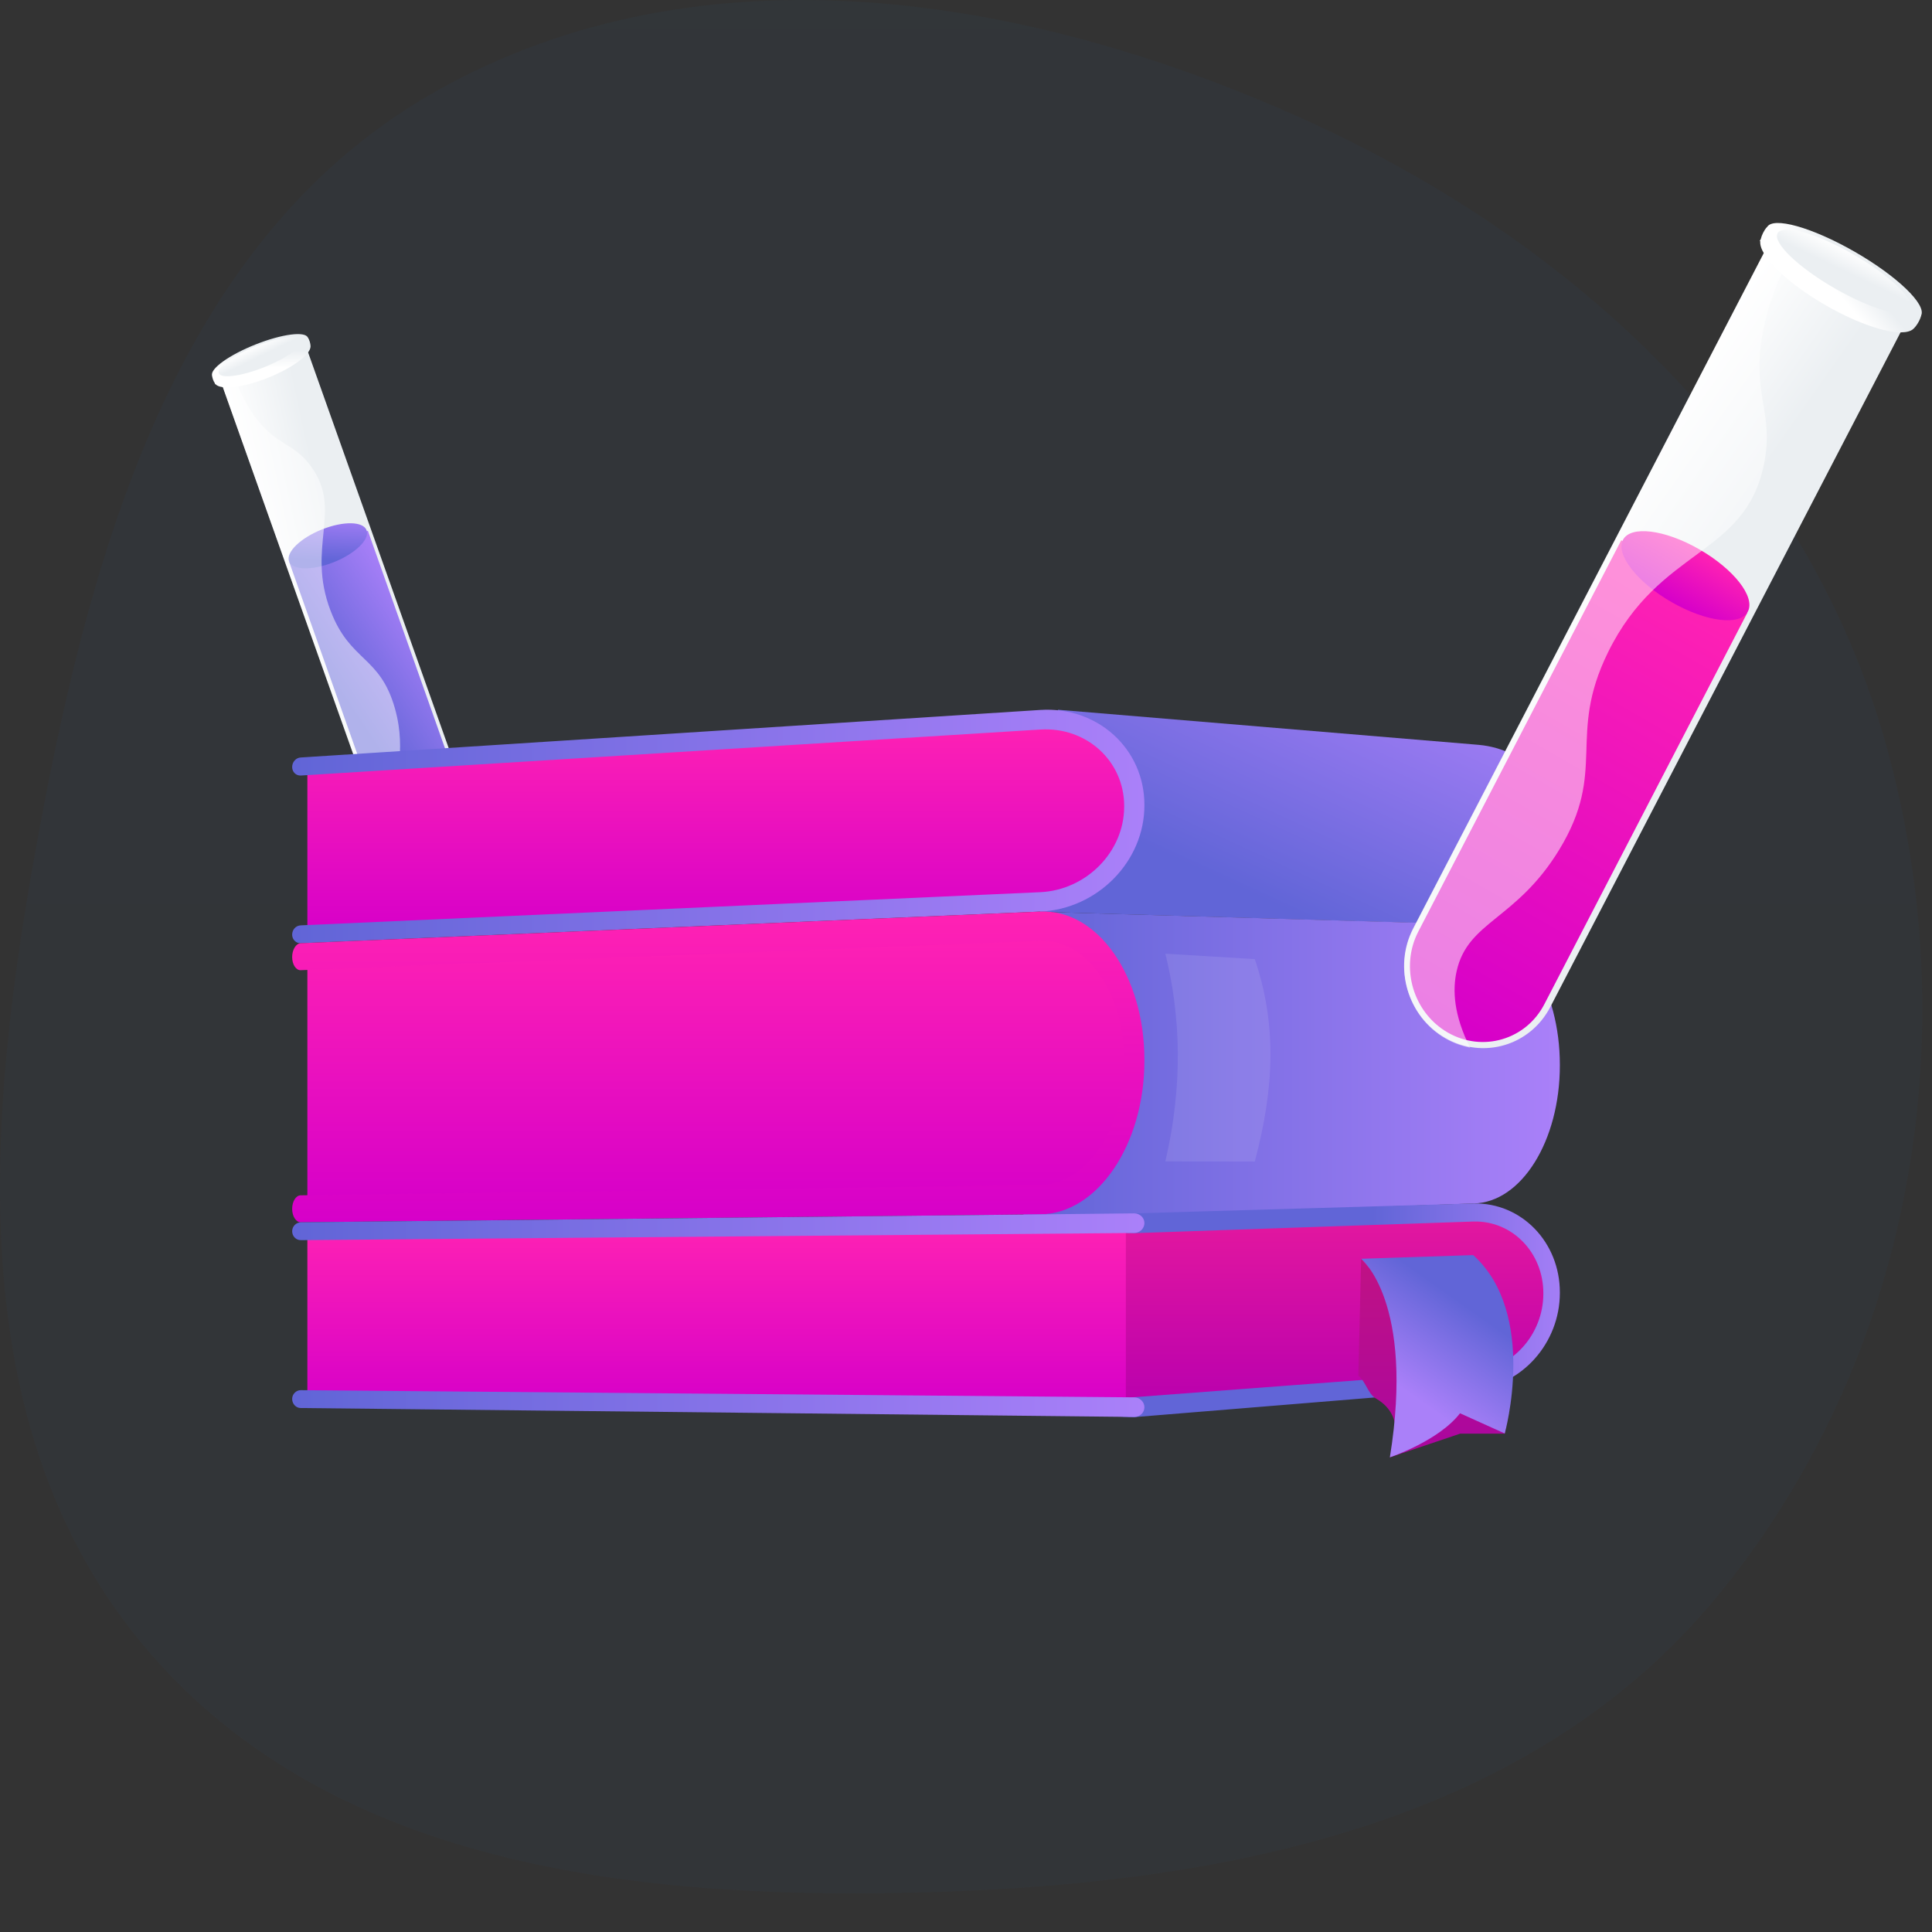 <svg width="200" height="200" viewBox="0 0 200 200" fill="none" xmlns="http://www.w3.org/2000/svg">
<rect x="0" y="0" width="200" height="200" fill="#333333" stroke="none"/>
<g clip-path="url(#clip0)">
<path d="M45.252 9.379C18.634 24.335 9.649 55.955 4.071 85.891C-1.427 115.392 -4.274 147.829 15.185 170.729C34.691 193.686 67.323 196.846 97.495 195.838C127.599 194.832 158.626 188.502 177.729 165.298C197.798 140.919 203.736 107.474 195.245 77.1C186.903 47.262 163.285 25.125 134.97 12.341C106.296 -0.605 72.674 -6.028 45.252 9.379Z" fill="url(#paint0_linear)"/>
<path d="M22.85 39.476L38.481 83.472C39.369 85.97 42.072 87.209 44.52 86.24C46.968 85.271 48.233 82.462 47.345 79.964L31.713 35.968L22.85 39.476Z" fill="url(#paint1_linear)"/>
<path d="M44.417 85.898C42.169 86.79 39.676 85.644 38.861 83.345L29.936 58.17L38.082 54.939L47.006 80.114C47.832 82.409 46.665 85.007 44.417 85.898Z" fill="url(#paint2_linear)"/>
<path d="M37.956 54.907C38.287 55.842 36.765 57.319 34.538 58.204C32.312 59.088 30.249 59.036 29.918 58.101C29.587 57.166 31.109 55.69 33.336 54.805C35.562 53.92 37.621 53.96 37.956 54.907Z" fill="url(#paint3_linear)"/>
<path opacity="0.5" d="M42.102 83.06C40.35 80.544 42.246 78.185 40.883 73.337C39.335 67.862 36.256 68.537 34.227 63.239C31.678 56.589 35.514 52.869 32.218 48.31C30.358 45.744 28.628 46.203 26.344 43.065C25.352 41.701 24.689 40.273 24.248 38.889L22.861 39.437L38.538 83.465C39.428 85.965 42.138 87.204 44.594 86.234C45.105 86.032 45.561 85.747 45.962 85.417C43.906 84.922 42.765 84.013 42.102 83.06Z" fill="white"/>
<path d="M31.876 34.949L31.242 35.201C30.236 35.081 28.503 35.418 26.647 36.155C24.79 36.892 23.275 37.843 22.591 38.633L21.958 38.884C21.971 39.138 22.096 39.452 22.232 39.657L22.276 39.782L22.309 39.769C22.86 40.394 25.152 40.133 27.699 39.123C30.245 38.113 32.134 36.715 32.15 35.865L32.146 35.854C32.142 35.843 32.142 35.843 32.149 35.827C32.142 35.557 32.031 35.173 31.876 34.949Z" fill="url(#paint4_linear)"/>
<path d="M27.368 38.198C30.106 37.113 32.123 35.664 31.874 34.961C31.625 34.258 29.204 34.569 26.466 35.654C23.728 36.739 21.711 38.188 21.96 38.891C22.209 39.594 24.631 39.283 27.368 38.198Z" fill="url(#paint5_linear)"/>
<path d="M27.308 38.028C29.672 37.091 31.413 35.838 31.197 35.23C30.981 34.621 28.89 34.887 26.527 35.824C24.163 36.761 22.422 38.014 22.638 38.622C22.854 39.231 24.945 38.965 27.308 38.028Z" fill="url(#paint6_linear)"/>
<path d="M109.516 73.472L153.1 77.109C158.075 77.571 161.475 81.509 161.475 86.692V86.752C161.475 91.936 157.518 95.954 152.543 95.713L107.672 94.387L109.516 73.472Z" fill="url(#paint7_linear)"/>
<path d="M31.819 79.299L108.288 74.477C112.821 74.196 116.528 77.551 116.528 81.991V85.004C116.528 89.444 112.821 93.201 108.288 93.402L31.819 96.757V79.299Z" fill="url(#paint8_linear)"/>
<path d="M31.128 78.415L107.692 73.493C113.608 73.111 118.468 77.511 118.468 83.317V83.377C118.468 89.183 113.608 94.105 107.692 94.367L31.128 97.641C30.648 97.661 30.244 97.26 30.244 96.757C30.244 96.235 30.628 95.813 31.128 95.793L107.692 92.358C112.456 92.136 116.374 88.179 116.374 83.498V83.437C116.374 78.776 112.456 75.22 107.692 75.522L31.128 80.283C30.648 80.303 30.244 79.921 30.244 79.399C30.244 78.877 30.648 78.435 31.128 78.415Z" fill="url(#paint9_linear)"/>
<path d="M108.959 94.427L152.543 95.693C157.518 95.934 161.475 102.443 161.475 110.218V110.299C161.475 118.074 157.518 124.482 152.543 124.583L105.905 126.23L108.959 94.427Z" fill="url(#paint10_linear)"/>
<path d="M31.819 99.008L104.215 96.014C110.996 95.733 116.547 100.916 116.547 107.586V112.107C116.547 118.777 110.996 124.241 104.215 124.322L31.819 125.206V99.008Z" fill="url(#paint11_linear)"/>
<path d="M31.127 97.641L107.692 94.367C113.608 94.105 118.468 100.996 118.468 109.696V109.796C118.468 118.515 113.608 125.647 107.692 125.708L31.127 126.531C30.647 126.531 30.244 125.909 30.244 125.145C30.244 124.382 30.628 123.739 31.127 123.739L107.692 122.674C112.455 122.614 116.374 116.848 116.374 109.856V109.756C116.374 102.744 112.455 97.199 107.692 97.4L31.127 100.434C30.647 100.454 30.244 99.851 30.244 99.068C30.244 98.304 30.647 97.661 31.127 97.641Z" fill="url(#paint12_linear)"/>
<path d="M111.572 126.491L153.062 125.507C156.885 125.426 159.92 128.58 159.92 132.558V135.271C159.92 139.249 156.885 142.684 153.062 142.925L111.572 145.637V126.491Z" fill="url(#paint13_linear)"/>
<path d="M117.412 125.607L152.544 124.583C157.519 124.482 161.475 128.601 161.475 133.784V133.844C161.475 139.028 157.519 143.488 152.544 143.829L117.412 146.702C116.797 146.742 109.651 146.26 109.651 145.698C109.651 145.135 116.336 144.693 116.931 144.673L152.544 141.981C156.558 141.72 159.766 138.124 159.766 133.925V133.864C159.766 129.686 156.558 126.351 152.544 126.451L117.412 127.656C116.797 127.677 109.651 127.094 109.651 126.531C109.651 125.969 116.797 125.627 117.412 125.607Z" fill="url(#paint14_linear)"/>
<path d="M31.819 127.455L116.547 126.632V145.738L31.819 144.914V127.455Z" fill="url(#paint15_linear)"/>
<path d="M31.127 143.91L117.411 144.653C117.987 144.653 118.468 145.115 118.468 145.678C118.468 146.24 117.987 146.702 117.411 146.682L31.127 145.758C30.647 145.758 30.244 145.336 30.244 144.814C30.244 144.332 30.647 143.91 31.127 143.91Z" fill="url(#paint16_linear)"/>
<path d="M31.129 126.531L117.413 125.607C117.989 125.607 118.469 126.049 118.469 126.612C118.469 127.174 117.989 127.636 117.413 127.636L31.129 128.38C30.648 128.38 30.245 127.978 30.245 127.456C30.245 126.953 30.648 126.551 31.129 126.531Z" fill="url(#paint17_linear)"/>
<path opacity="0.1" d="M120.638 98.726L129.897 99.289C132.144 105.959 131.971 112.408 129.897 120.243L120.638 120.223C122.501 112.207 122.213 105.135 120.638 98.726Z" fill="white"/>
<path d="M140.615 142.403L140.903 130.309L151.545 142.564C151.545 142.564 156.75 142.725 155.771 148.41H151.161L143.881 150.861C143.881 150.861 145.974 146.803 142.44 144.774C141.595 144.292 141.403 143.026 140.615 142.403Z" fill="url(#paint18_linear)"/>
<path d="M152.505 129.927L140.903 130.308C140.903 130.308 146.473 134.728 143.88 150.861C143.88 150.861 148.932 149.173 151.141 146.301L155.77 148.39C155.77 148.41 159.228 135.994 152.505 129.927Z" fill="url(#paint19_linear)"/>
<path d="M183.045 25.313L146.295 96.103C144.208 100.122 145.695 105.198 149.617 107.443C153.539 109.689 158.407 108.251 160.494 104.231L197.245 33.441L183.045 25.313Z" fill="url(#paint20_linear)"/>
<path d="M149.884 106.895C146.279 104.828 144.905 100.134 146.824 96.435L167.83 55.926L180.894 63.413L159.888 103.922C157.987 107.632 153.49 108.961 149.884 106.895Z" fill="url(#paint21_linear)"/>
<path d="M180.941 63.306C180.159 64.815 176.637 64.393 173.054 62.338C169.472 60.283 167.227 57.397 168.008 55.888C168.79 54.38 172.312 54.802 175.894 56.856C179.477 58.911 181.732 61.78 180.941 63.306Z" fill="url(#paint22_linear)"/>
<path opacity="0.5" d="M150.786 100.554C151.937 95.342 156.955 95.265 161.413 87.958C166.438 79.696 162.179 76.269 166.45 67.551C171.808 56.604 180.664 57.634 182.614 48.024C183.706 42.609 181.215 40.774 182.539 34.139C183.117 31.256 184.137 28.748 185.352 26.592L183.133 25.323L146.319 96.163C144.229 100.186 145.718 105.265 149.647 107.512C150.465 107.98 151.325 108.279 152.178 108.453C150.499 105.101 150.35 102.527 150.786 100.554Z" fill="white"/>
<path d="M198.88 32.649L197.86 32.065C196.881 30.551 194.526 28.559 191.538 26.846C188.55 25.134 185.681 24.133 183.941 24.087L182.921 23.503C182.623 23.809 182.375 24.333 182.274 24.751L182.169 24.953L182.223 24.984C182.069 26.444 184.957 29.289 189.054 31.637C193.151 33.986 196.99 34.995 198.057 34.059L198.066 34.04C198.076 34.022 198.076 34.022 198.103 34.014C198.428 33.7 198.778 33.115 198.88 32.649Z" fill="url(#paint23_linear)"/>
<path d="M189.829 30.149C194.235 32.673 198.283 33.799 198.872 32.665C199.46 31.53 196.366 28.564 191.961 26.041C187.556 23.517 183.507 22.391 182.919 23.525C182.33 24.66 185.424 27.626 189.829 30.149Z" fill="url(#paint24_linear)"/>
<path d="M189.972 29.874C193.774 32.053 197.27 33.022 197.78 32.039C198.29 31.057 195.62 28.494 191.818 26.316C188.015 24.137 184.519 23.168 184.009 24.15C183.499 25.133 186.169 27.695 189.972 29.874Z" fill="url(#paint25_linear)"/>
</g>
<defs>
<linearGradient id="paint0_linear" x1="99.5" y1="-1.433" x2="99.5" y2="196" gradientUnits="userSpaceOnUse">
<stop offset="0.001" stop-color="#275C9A" stop-opacity="0.06"/>
<stop offset="1" stop-color="#275C9A" stop-opacity="0.05"/>
</linearGradient>
<linearGradient id="paint1_linear" x1="42.495" y1="60.038" x2="27.945" y2="63.158" gradientUnits="userSpaceOnUse">
<stop offset="0.494" stop-color="#EBEFF2"/>
<stop offset="1" stop-color="white"/>
</linearGradient>
<linearGradient id="paint2_linear" x1="30.997" y1="44.2" x2="21.18" y2="50.782" gradientUnits="userSpaceOnUse">
<stop stop-color="#AA80F9"/>
<stop offset="0.996" stop-color="#6165D7"/>
</linearGradient>
<linearGradient id="paint3_linear" x1="34.032" y1="52.959" x2="33.715" y2="58.039" gradientUnits="userSpaceOnUse">
<stop stop-color="#AA80F9"/>
<stop offset="0.996" stop-color="#6165D7"/>
</linearGradient>
<linearGradient id="paint4_linear" x1="27.052" y1="34.65" x2="27.14" y2="38.104" gradientUnits="userSpaceOnUse">
<stop offset="0.494" stop-color="#EBEFF2"/>
<stop offset="1" stop-color="white"/>
</linearGradient>
<linearGradient id="paint5_linear" x1="26.916" y1="34.642" x2="27.004" y2="38.093" gradientUnits="userSpaceOnUse">
<stop offset="0.494" stop-color="#EBEFF2"/>
<stop offset="1" stop-color="white"/>
</linearGradient>
<linearGradient id="paint6_linear" x1="27.435" y1="38.098" x2="26.288" y2="35.733" gradientUnits="userSpaceOnUse">
<stop offset="0.494" stop-color="#EBEFF2"/>
<stop offset="1" stop-color="white"/>
</linearGradient>
<linearGradient id="paint7_linear" x1="142.49" y1="64.465" x2="129.531" y2="92.647" gradientUnits="userSpaceOnUse">
<stop stop-color="#AA80F9"/>
<stop offset="0.996" stop-color="#6165D7"/>
</linearGradient>
<linearGradient id="paint8_linear" x1="74.172" y1="96.763" x2="74.172" y2="74.461" gradientUnits="userSpaceOnUse">
<stop stop-color="#D600C9"/>
<stop offset="1" stop-color="#FF22B3"/>
</linearGradient>
<linearGradient id="paint9_linear" x1="118.476" y1="85.56" x2="30.25" y2="85.56" gradientUnits="userSpaceOnUse">
<stop stop-color="#AA80F9"/>
<stop offset="0.996" stop-color="#6165D7"/>
</linearGradient>
<linearGradient id="paint10_linear" x1="161.464" y1="110.313" x2="105.804" y2="110.313" gradientUnits="userSpaceOnUse">
<stop stop-color="#AA80F9"/>
<stop offset="0.996" stop-color="#6165D7"/>
</linearGradient>
<linearGradient id="paint11_linear" x1="74.181" y1="125.213" x2="74.181" y2="96.004" gradientUnits="userSpaceOnUse">
<stop stop-color="#D600C9"/>
<stop offset="1" stop-color="#FF22B3"/>
</linearGradient>
<linearGradient id="paint12_linear" x1="74.353" y1="126.539" x2="74.353" y2="94.361" gradientUnits="userSpaceOnUse">
<stop stop-color="#D600C9"/>
<stop offset="1" stop-color="#FF22B3"/>
</linearGradient>
<linearGradient id="paint13_linear" x1="135.745" y1="145.642" x2="135.745" y2="125.506" gradientUnits="userSpaceOnUse">
<stop stop-color="#B900AE"/>
<stop offset="1" stop-color="#E4189E"/>
</linearGradient>
<linearGradient id="paint14_linear" x1="163.211" y1="135.965" x2="141.932" y2="135.742" gradientUnits="userSpaceOnUse">
<stop stop-color="#AA80F9"/>
<stop offset="0.996" stop-color="#6165D7"/>
</linearGradient>
<linearGradient id="paint15_linear" x1="74.181" y1="145.742" x2="74.181" y2="126.632" gradientUnits="userSpaceOnUse">
<stop stop-color="#D600C9"/>
<stop offset="1" stop-color="#FF22B3"/>
</linearGradient>
<linearGradient id="paint16_linear" x1="118.475" y1="145.307" x2="30.25" y2="145.307" gradientUnits="userSpaceOnUse">
<stop stop-color="#AA80F9"/>
<stop offset="0.996" stop-color="#6165D7"/>
</linearGradient>
<linearGradient id="paint17_linear" x1="118.477" y1="127.005" x2="30.251" y2="127.005" gradientUnits="userSpaceOnUse">
<stop stop-color="#AA80F9"/>
<stop offset="0.996" stop-color="#6165D7"/>
</linearGradient>
<linearGradient id="paint18_linear" x1="148.254" y1="150.866" x2="148.254" y2="130.31" gradientUnits="userSpaceOnUse">
<stop stop-color="#AA06A0"/>
<stop offset="1" stop-color="#C01284"/>
</linearGradient>
<linearGradient id="paint19_linear" x1="145.391" y1="143.938" x2="151.673" y2="135.045" gradientUnits="userSpaceOnUse">
<stop stop-color="#AA80F9"/>
<stop offset="0.996" stop-color="#6165D7"/>
</linearGradient>
<linearGradient id="paint20_linear" x1="179.623" y1="75.208" x2="158.499" y2="60.415" gradientUnits="userSpaceOnUse">
<stop offset="0.494" stop-color="#EBEFF2"/>
<stop offset="1" stop-color="white"/>
</linearGradient>
<linearGradient id="paint21_linear" x1="149.869" y1="106.9" x2="176.299" y2="60.783" gradientUnits="userSpaceOnUse">
<stop stop-color="#D600C9"/>
<stop offset="1" stop-color="#FF22B3"/>
</linearGradient>
<linearGradient id="paint22_linear" x1="173.053" y1="62.339" x2="176.123" y2="56.988" gradientUnits="userSpaceOnUse">
<stop stop-color="#D600C9"/>
<stop offset="1" stop-color="#FF22B3"/>
</linearGradient>
<linearGradient id="paint23_linear" x1="193.849" y1="25.703" x2="189.464" y2="29.465" gradientUnits="userSpaceOnUse">
<stop offset="0.494" stop-color="#EBEFF2"/>
<stop offset="1" stop-color="white"/>
</linearGradient>
<linearGradient id="paint24_linear" x1="193.714" y1="25.515" x2="189.332" y2="29.276" gradientUnits="userSpaceOnUse">
<stop offset="0.494" stop-color="#EBEFF2"/>
<stop offset="1" stop-color="white"/>
</linearGradient>
<linearGradient id="paint25_linear" x1="190.027" y1="30.127" x2="191.982" y2="26.038" gradientUnits="userSpaceOnUse">
<stop offset="0.494" stop-color="#EBEFF2"/>
<stop offset="1" stop-color="white"/>
</linearGradient>
<clipPath id="clip0">
<rect width="200" height="200" fill="white"/>
</clipPath>
</defs>
</svg>
